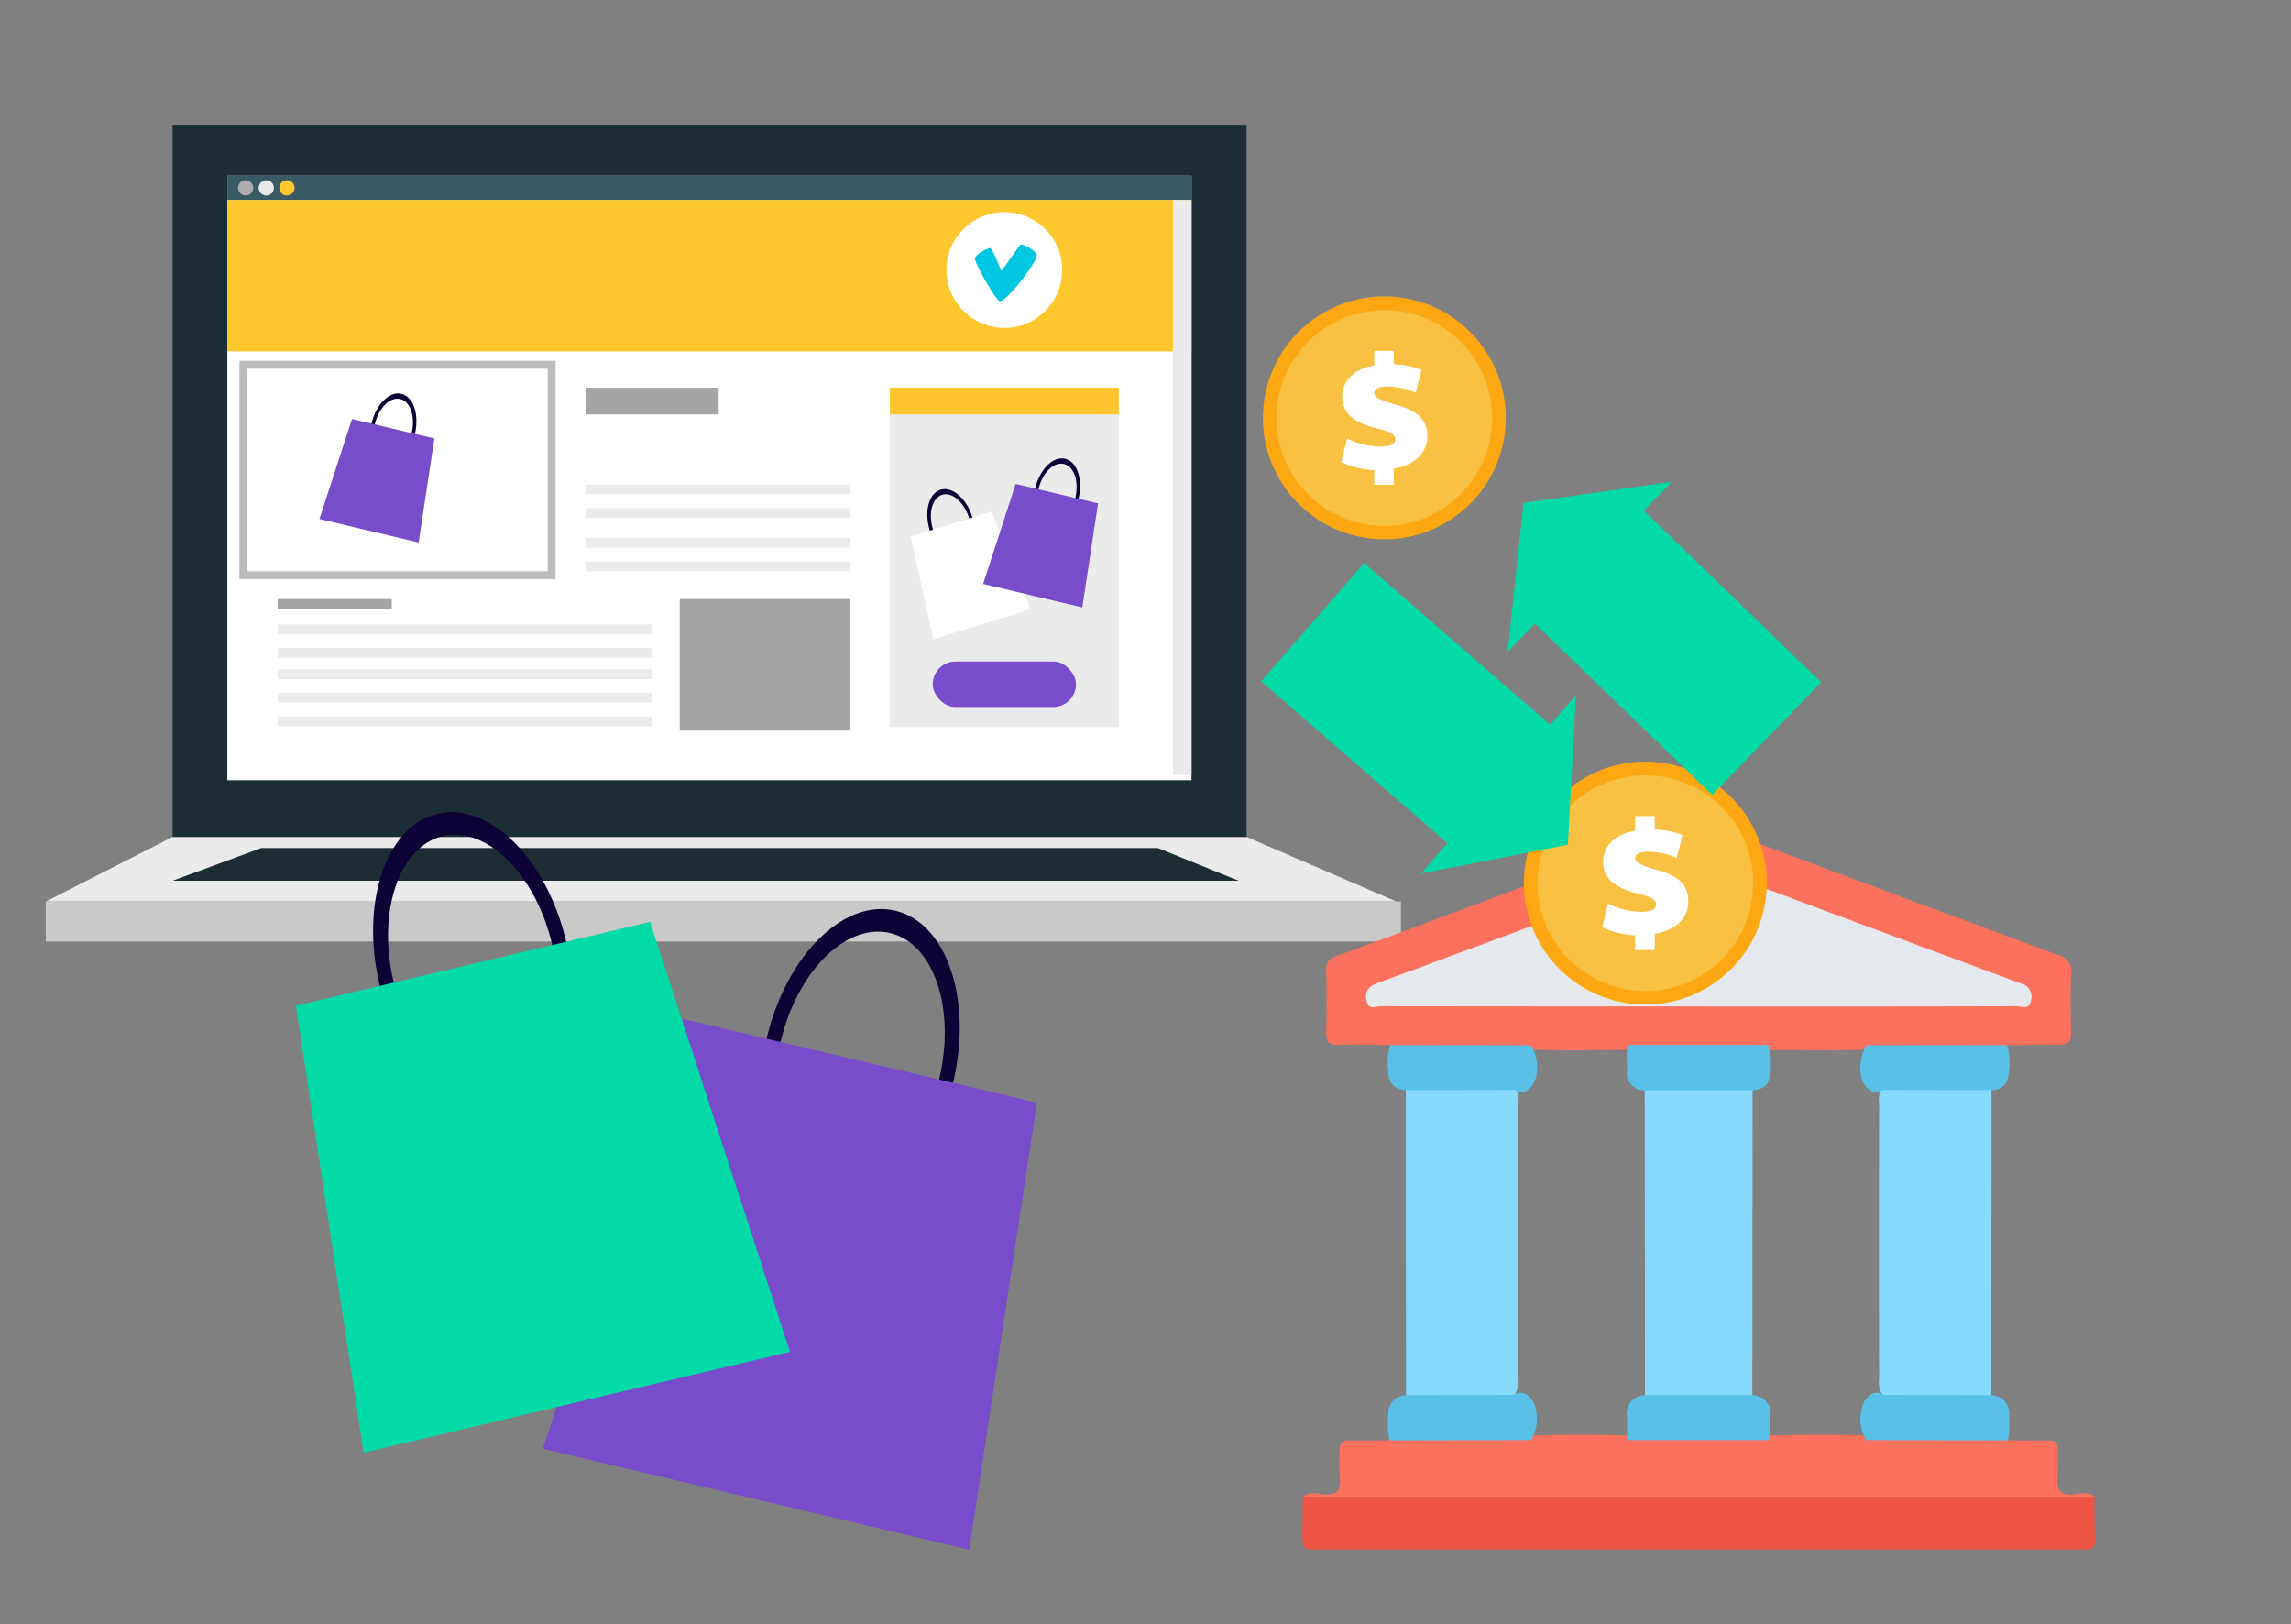<svg xmlns="http://www.w3.org/2000/svg" width="292" height="207" viewBox="0 0 292 207">
  <rect x="0" y="0" width="292" height="207" fill="#808080" stroke="none"/>
  <g id="Grupo_56532" data-name="Grupo 56532" transform="translate(1180 4997)">
    <rect id="Rectángulo_5721" data-name="Rectángulo 5721" width="292" height="207" transform="translate(-1180 -4997)" fill="none"/>
    <g id="Grupo_56530" data-name="Grupo 56530" transform="translate(-1249.63 354.574)">
      <path id="Trazado_104976" data-name="Trazado 104976" d="M270.667,451.85l19.083,8.229H117.62l16.152-8.229Z" transform="translate(-42.151 -5696.759)" fill="#ebebeb"/>
      <rect id="Rectángulo_5860" data-name="Rectángulo 5860" width="136.895" height="90.767" transform="translate(91.621 -5335.675)" fill="#1c2e35"/>
      <rect id="Rectángulo_5861" data-name="Rectángulo 5861" width="122.885" height="77.035" transform="translate(98.606 -5329.173)" fill="#fff"/>
      <rect id="Rectángulo_5862" data-name="Rectángulo 5862" width="122.885" height="3.088" transform="translate(98.606 -5329.173)" fill="#395a64"/>
      <rect id="Rectángulo_5863" data-name="Rectángulo 5863" width="96.795" height="3.551" transform="translate(115.434 -5322.227)" fill="#feffff"/>
      <rect id="Rectángulo_5864" data-name="Rectángulo 5864" width="122.885" height="19.297" transform="translate(98.606 -5326.086)" fill="#fec72e"/>
      <rect id="Rectángulo_5865" data-name="Rectángulo 5865" width="29.178" height="43.226" transform="translate(183.051 -5302.157)" fill="#ebebeb"/>
      <rect id="Rectángulo_5866" data-name="Rectángulo 5866" width="29.178" height="3.396" transform="translate(183.051 -5302.157)" fill="#fec52e"/>
      <rect id="Rectángulo_5867" data-name="Rectángulo 5867" width="16.926" height="3.396" transform="translate(144.302 -5302.157)" fill="#a5a5a5"/>
      <rect id="Rectángulo_5868" data-name="Rectángulo 5868" width="33.655" height="1.253" transform="translate(144.302 -5289.825)" fill="#ebebeb"/>
      <rect id="Rectángulo_5869" data-name="Rectángulo 5869" width="33.655" height="1.253" transform="translate(144.302 -5286.814)" fill="#ebebeb"/>
      <rect id="Rectángulo_5870" data-name="Rectángulo 5870" width="33.655" height="1.253" transform="translate(144.302 -5283.014)" fill="#ebebeb"/>
      <rect id="Rectángulo_5871" data-name="Rectángulo 5871" width="33.655" height="1.253" transform="translate(144.302 -5280.004)" fill="#ebebeb"/>
      <rect id="Rectángulo_5872" data-name="Rectángulo 5872" width="47.752" height="1.253" transform="translate(105.013 -5271.994)" fill="#ebebeb"/>
      <rect id="Rectángulo_5873" data-name="Rectángulo 5873" width="14.55" height="1.253" transform="translate(105.013 -5275.235)" fill="#a5a5a5"/>
      <rect id="Rectángulo_5874" data-name="Rectángulo 5874" width="47.752" height="1.253" transform="translate(105.013 -5268.984)" fill="#ebebeb"/>
      <rect id="Rectángulo_5875" data-name="Rectángulo 5875" width="47.752" height="1.253" transform="translate(105.013 -5266.282)" fill="#ebebeb"/>
      <rect id="Rectángulo_5876" data-name="Rectángulo 5876" width="47.752" height="1.253" transform="translate(105.013 -5263.271)" fill="#ebebeb"/>
      <rect id="Rectángulo_5877" data-name="Rectángulo 5877" width="47.752" height="1.253" transform="translate(105.013 -5260.261)" fill="#ebebeb"/>
      <rect id="Rectángulo_5878" data-name="Rectángulo 5878" width="21.69" height="16.768" transform="translate(156.267 -5275.235)" fill="#a5a5a5"/>
      <rect id="Rectángulo_5879" data-name="Rectángulo 5879" width="39.298" height="26.818" transform="translate(100.643 -5305.089)" fill="none" stroke="#bdbcba" stroke-miterlimit="10" stroke-width="1"/>
      <rect id="Rectángulo_5881" data-name="Rectángulo 5881" width="2.354" height="73.291" transform="translate(219.137 -5326.086)" fill="#ebebeb"/>
      <path id="Trazado_104977" data-name="Trazado 104977" d="M177.685,456.122H291.956l10.313,4.168H166.376Z" transform="translate(-74.756 -5699.616)" fill="#1c2e34"/>
      <g id="Grupo_56293" data-name="Grupo 56293" transform="translate(99.969 -5328.603)">
        <circle id="Elipse_4551" data-name="Elipse 4551" cx="0.974" cy="0.974" r="0.974" transform="translate(0 0)" fill="#acacac"/>
        <circle id="Elipse_4552" data-name="Elipse 4552" cx="0.974" cy="0.974" r="0.974" transform="translate(2.629 0)" fill="#e9e9e9"/>
        <circle id="Elipse_4553" data-name="Elipse 4553" cx="0.974" cy="0.974" r="0.974" transform="translate(5.258 0)" fill="#fec72e"/>
      </g>
      <rect id="Rectángulo_5882" data-name="Rectángulo 5882" width="172.713" height="5.101" transform="translate(75.469 -5236.68)" fill="#c9c9c9"/>
      <g id="Grupo_56506" data-name="Grupo 56506" transform="translate(110.348 -5324.539)">
        <g id="Grupo_56502" data-name="Grupo 56502" transform="translate(75.35 35.301)">
          <path id="Trazado_105330" data-name="Trazado 105330" d="M534.686,446.843a5.968,5.968,0,0,1-.216-.578c-.629-2.042-.106-4.015,1.169-4.408s2.817.944,3.446,2.986a5.955,5.955,0,0,1,.147.6l.412-.127c-.043-.2-.091-.4-.153-.6-.74-2.4-2.555-3.973-4.053-3.511s-2.114,2.782-1.374,5.183c.062.2.134.392.21.58Z" transform="translate(-531.627 -441.127)" fill="#0c0236"/>
          <path id="Trazado_105331" data-name="Trazado 105331" d="M544.076,460.264l-12.412,3.824L528.78,451l10.314-3.178Z" transform="translate(-528.78 -444.962)" fill="#fff"/>
        </g>
        <g id="Grupo_56503" data-name="Grupo 56503" transform="translate(84.588 31.386)">
          <path id="Trazado_105332" data-name="Trazado 105332" d="M566.1,436.488a5.874,5.874,0,0,1,.107-.608c.492-2.079,1.942-3.515,3.24-3.208s1.951,2.241,1.458,4.32a5.868,5.868,0,0,1-.177.591l.42.1c.063-.193.122-.389.17-.593.578-2.444-.19-4.719-1.716-5.08s-3.232,1.328-3.811,3.772c-.048.2-.083.406-.113.606Z" transform="translate(-559.154 -431.961)" fill="#0c0236"/>
          <path id="Trazado_105333" data-name="Trazado 105333" d="M563.044,455.315l-12.639-2.991,4.145-12.746,10.5,2.486Z" transform="translate(-550.405 -436.324)" fill="#794ccb"/>
        </g>
        <g id="Grupo_56504" data-name="Grupo 56504" transform="translate(79.919)">
          <path id="Trazado_105334" data-name="Trazado 105334" d="M555.443,399.879a7.374,7.374,0,1,1-7.373-7.373A7.373,7.373,0,0,1,555.443,399.879Z" transform="translate(-540.696 -392.506)" fill="#fff"/>
          <path id="Trazado_105335" data-name="Trazado 105335" d="M551.953,404.786c-.121,0-1.159-2.987-1.51-2.87-.493.164-1.841.816-1.874,1.378s2.719,5.4,3.179,5.4c.969,0,5.033-5.366,4.7-5.974s-1.863-1.446-2.093-1.216C554.19,401.672,552.057,404.788,551.953,404.786Z" transform="translate(-544.949 -397.345)" fill="#00c7e1"/>
        </g>
        <g id="Grupo_56505" data-name="Grupo 56505" transform="translate(78.166 57.273)">
          <rect id="Rectángulo_5932" data-name="Rectángulo 5932" width="18.252" height="5.793" rx="2.896" fill="#794ccb"/>
        </g>
        <g id="Grupo_56507" data-name="Grupo 56507" transform="translate(0 23.111)">
          <path id="Trazado_105332-2" data-name="Trazado 105332" d="M566.1,436.488a5.874,5.874,0,0,1,.107-.608c.492-2.079,1.942-3.515,3.24-3.208s1.951,2.241,1.458,4.32a5.868,5.868,0,0,1-.177.591l.42.1c.063-.193.122-.389.17-.593.578-2.444-.19-4.719-1.716-5.08s-3.232,1.328-3.811,3.772c-.048.2-.083.406-.113.606Z" transform="translate(-559.154 -431.961)" fill="#0c0236"/>
          <path id="Trazado_105333-2" data-name="Trazado 105333" d="M563.044,455.315l-12.639-2.991,4.145-12.746,10.5,2.486Z" transform="translate(-550.405 -436.324)" fill="#794ccb"/>
        </g>
      </g>
    </g>
    <g id="Grupo_56531" data-name="Grupo 56531" transform="translate(121.322 82.453)">
      <g id="Grupo_56518" data-name="Grupo 56518" transform="translate(-1135.322 -4974.571)">
        <path id="Trazado_104671" data-name="Trazado 104671" d="M136.848,931.61c-2.2-.017-4.4-.085-6.6-.03-1.2.03-1.573-.432-1.547-1.589.06-2.651.048-5.3,0-7.957a1.583,1.583,0,0,1,1.216-1.737q12.859-4.744,25.693-9.553c6.4-2.384,12.794-4.758,19.175-7.178a3.633,3.633,0,0,1,2.758,0q22.182,8.315,44.4,16.544a2.129,2.129,0,0,1,1.7,2.433c-.109,2.479-.074,4.966-.013,7.448.028,1.157-.349,1.619-1.547,1.589-2.2-.056-4.4.013-6.6.03a2.117,2.117,0,0,1-1.852.623c-5.357-.006-10.714.126-16.07-.07-4.192.18-8.384.082-12.577.047q-8.8.107-17.609,0c-4.193.019-8.387.141-12.58-.047-5.364.188-10.729.067-16.093.069A2.123,2.123,0,0,1,136.848,931.61Z" transform="translate(-125.665 -903.295)" fill="#fc715d"/>
        <path id="Trazado_104672" data-name="Trazado 104672" d="M224.952,1035.707c.018,1.805-.006,3.613.07,5.416.045,1.073-.426,1.419-1.41,1.327-.335-.032-.677,0-1.015,0H126.414c-2.409,0-2.416,0-2.408-2.338,0-1.467.034-2.934.052-4.4.05-.027.1-.079.149-.077,3.261.125,6.436-.727,9.709-.719q41.267.095,82.535.03C219.311,1034.94,222.1,1035.712,224.952,1035.707Z" transform="translate(-124.005 -949.848)" fill="#ee5545"/>
        <path id="Trazado_104673" data-name="Trazado 104673" d="M224.981,1031.82H124.087c.791-.665,1.75-.4,2.588-.307,1.775.189,2.3-.531,2.119-2.2-.12-1.112.012-2.248-.03-3.371-.035-.943.361-1.307,1.3-1.289,1.686.032,3.374-.006,5.06-.014a2.049,2.049,0,0,1,1.821-.676c5.395,0,10.79-.127,16.183.069,4.087-.141,8.174-.151,12.26,0,6.091-.144,12.183-.156,18.273,0q6.133-.216,12.265,0c5.4-.187,10.8-.07,16.206-.068a2.054,2.054,0,0,1,1.824.676c1.687.008,3.374.046,5.061.014.935-.018,1.329.346,1.294,1.289-.042,1.123.091,2.259-.03,3.371-.18,1.666.344,2.385,2.119,2.2C223.231,1031.424,224.191,1031.156,224.981,1031.82Z" transform="translate(-124.034 -945.961)" fill="#fc715d"/>
        <path id="Trazado_104674" data-name="Trazado 104674" d="M144.416,994.415q-.012-19.449-.023-38.9a1.611,1.611,0,0,1,1.587-.763c3.611-.072,7.222-.065,10.833,0a2.108,2.108,0,0,1,1.561.529,3.331,3.331,0,0,1,.348,2.121q.019,17.218,0,34.436a4.091,4.091,0,0,1-.56,2.753,2.613,2.613,0,0,1-2.044.574q-4.8.063-9.6,0C145.75,995.154,144.915,995.233,144.416,994.415Z" transform="translate(-131.216 -921.478)" fill="#86dafc"/>
        <path id="Trazado_104675" data-name="Trazado 104675" d="M252.044,955.518q-.012,19.449-.023,38.9a1.666,1.666,0,0,1-1.591.731q-5.278.1-10.556,0a2.2,2.2,0,0,1-1.556-.5,3.362,3.362,0,0,1-.6-2.4q-.036-17.563,0-35.127a2.979,2.979,0,0,1,.3-1.8,2.521,2.521,0,0,1,2.033-.585q4.957-.059,9.915,0C250.737,954.747,251.573,954.673,252.044,955.518Z" transform="translate(-164.22 -921.478)" fill="#86dafc"/>
        <path id="Trazado_104676" data-name="Trazado 104676" d="M157.041,952.808l-13.9.022a2.142,2.142,0,0,1-2.218-2.412,7.383,7.383,0,0,1,.225-3.313l17.893.022c1.012,1.258,1.123,4,.174,5.154C158.637,952.978,157.957,953.43,157.041,952.808Z" transform="translate(-129.96 -918.791)" fill="#59c0e8"/>
        <path id="Trazado_104677" data-name="Trazado 104677" d="M250.739,952.83l-13.9-.022c-.916.622-1.6.17-2.171-.527-.949-1.151-.837-3.9.175-5.154l17.892-.022a8.4,8.4,0,0,1,.133,3.978A1.964,1.964,0,0,1,250.739,952.83Z" transform="translate(-162.915 -918.791)" fill="#59c0e8"/>
        <path id="Trazado_104678" data-name="Trazado 104678" d="M143.169,1015.976l13.709-.046c1.167-.656,1.925-.02,2.519.873a5.315,5.315,0,0,1-.291,4.893l-18.051.024a11.468,11.468,0,0,1-.132-3.327A2.249,2.249,0,0,1,143.169,1015.976Z" transform="translate(-129.969 -943.039)" fill="#59c0e8"/>
        <path id="Trazado_104679" data-name="Trazado 104679" d="M237.01,1015.93l13.709.046a2.29,2.29,0,0,1,2.255,2.583,11.445,11.445,0,0,1-.14,3.161l-18.052-.024a5.316,5.316,0,0,1-.291-4.893C235.086,1015.91,235.844,1015.274,237.01,1015.93Z" transform="translate(-162.919 -943.039)" fill="#59c0e8"/>
        <path id="Trazado_104680" data-name="Trazado 104680" d="M178.961,929.627q-20.251,0-40.5-.024c-.658,0-1.674.529-1.881-.765-.191-1.2.291-1.767,1.461-2.2q19.855-7.316,39.664-14.758a3.217,3.217,0,0,1,2.429-.019q19.9,7.447,39.821,14.82a1.72,1.72,0,0,1,1.351,2.111c-.171,1.329-1.189.809-1.843.81Q199.211,929.65,178.961,929.627Z" transform="translate(-128.438 -906.244)" fill="#e5e8ed"/>
        <path id="Trazado_104681" data-name="Trazado 104681" d="M205.985,947.066a8.207,8.207,0,0,1,.158,4.087c-.14,1.152-1.04,1.627-2.155,1.682a2.906,2.906,0,0,1-2.042.653q-4.829.029-9.658,0a2.906,2.906,0,0,1-2.042-.653,2.155,2.155,0,0,1-2.248-2.5c.041-1.089-.3-2.215.251-3.266Z" transform="translate(-146.616 -918.776)" fill="#59c0e8"/>
        <path id="Trazado_104682" data-name="Trazado 104682" d="M203.98,1015.739a2.321,2.321,0,0,1,2.3,2.714c-.029,1.006-.029,2.012-.042,3.018H188.044c-.014-1.006-.012-2.012-.042-3.017a2.322,2.322,0,0,1,2.3-2.714,2.621,2.621,0,0,1,2.016-.688q4.823-.035,9.647,0A2.621,2.621,0,0,1,203.98,1015.739Z" transform="translate(-146.64 -942.817)" fill="#59c0e8"/>
        <path id="Trazado_104683" data-name="Trazado 104683" d="M205.222,994.855H191.543q-.016-19.432-.031-38.864h13.742Q205.238,975.423,205.222,994.855Z" transform="translate(-147.882 -921.934)" fill="#86dafc"/>
      </g>
      <g id="Grupo_56521" data-name="Grupo 56521" transform="translate(-1143.928 -5045.241)">
        <g id="Grupo_56519" data-name="Grupo 56519" transform="translate(0 0)">
          <circle id="Elipse_4654" data-name="Elipse 4654" cx="15.477" cy="15.477" r="15.477" transform="translate(0 29.831) rotate(-74.52)" fill="#fda812"/>
          <circle id="Elipse_4655" data-name="Elipse 4655" cx="13.748" cy="13.748" r="13.748" transform="translate(5.294 5.315)" fill="#f9c141"/>
        </g>
        <g id="Grupo_56520" data-name="Grupo 56520" transform="translate(13.548 10.507)">
          <path id="Trazado_105340" data-name="Trazado 105340" d="M925.4-223v-1.884a10.912,10.912,0,0,1-4.207-1.026l.753-3.013a9.911,9.911,0,0,0,4.187,1.048c1.111,0,1.946-.25,1.946-.943,0-.627-.649-.984-2.387-1.4-2.45-.585-4.374-1.7-4.374-3.978,0-2.029,1.466-3.58,4.083-4.02v-1.864h2.491v1.716a9.889,9.889,0,0,1,3.539.712l-.734,2.909a9.037,9.037,0,0,0-3.621-.795c-1.339,0-1.675.44-1.675.858,0,.522.9.943,2.764,1.465,2.909.795,4,1.969,4,4.039,0,1.988-1.488,3.663-4.27,4.1V-223H925.4Z" transform="translate(-921.193 240.078)" fill="#fff"/>
        </g>
      </g>
      <g id="Grupo_56526" data-name="Grupo 56526" transform="translate(-1110.663 -4985.953)">
        <g id="Grupo_56519-2" data-name="Grupo 56519" transform="translate(0 0)">
          <circle id="Elipse_4654-2" data-name="Elipse 4654" cx="15.477" cy="15.477" r="15.477" transform="translate(0 29.831) rotate(-74.52)" fill="#fda812"/>
          <circle id="Elipse_4655-2" data-name="Elipse 4655" cx="13.748" cy="13.748" r="13.748" transform="translate(5.294 5.315)" fill="#f9c141"/>
        </g>
        <g id="Grupo_56520-2" data-name="Grupo 56520" transform="translate(13.548 10.507)">
          <path id="Trazado_105340-2" data-name="Trazado 105340" d="M925.4-223v-1.884a10.911,10.911,0,0,1-4.207-1.026l.753-3.013a9.91,9.91,0,0,0,4.187,1.048c1.111,0,1.946-.25,1.946-.943,0-.627-.649-.984-2.387-1.4-2.45-.585-4.375-1.7-4.375-3.978,0-2.029,1.466-3.58,4.083-4.02v-1.864h2.491v1.716a9.889,9.889,0,0,1,3.539.712l-.734,2.909a9.037,9.037,0,0,0-3.621-.795c-1.339,0-1.675.44-1.675.858,0,.522.9.943,2.763,1.465,2.909.795,4,1.969,4,4.039,0,1.988-1.488,3.663-4.27,4.1V-223H925.4Z" transform="translate(-921.193 240.078)" fill="#fff"/>
        </g>
      </g>
      <g id="Grupo_56524" data-name="Grupo 56524" transform="translate(-1091.617 -4983.155) rotate(131)">
        <g id="Grupo_56523" data-name="Grupo 56523">
          <g id="Grupo_56522" data-name="Grupo 56522">
            <rect id="Rectángulo_5933" data-name="Rectángulo 5933" width="19.974" height="34.286" transform="translate(4.993 8.865)" fill="#02dba8"/>
            <path id="Trazado_105341" data-name="Trazado 105341" d="M746.268-350.467,731.215-362.18l-15.044,11.723Z" transform="translate(-716.172 362.18)" fill="#02dba8"/>
          </g>
        </g>
      </g>
      <g id="Grupo_56531-2" data-name="Grupo 56531" transform="matrix(0.695, -0.719, 0.719, 0.695, -1117.59, -5004.546)">
        <g id="Grupo_56523-2" data-name="Grupo 56523">
          <g id="Grupo_56522-2" data-name="Grupo 56522">
            <rect id="Rectángulo_5933-2" data-name="Rectángulo 5933" width="19.974" height="34.286" transform="translate(4.993 8.865)" fill="#02dba8"/>
            <path id="Trazado_105341-2" data-name="Trazado 105341" d="M746.268-350.467,731.215-362.18l-15.044,11.723Z" transform="translate(-716.172 362.18)" fill="#02dba8"/>
          </g>
        </g>
      </g>
    </g>
    <g id="Grupo_56533" data-name="Grupo 56533" transform="translate(-1110.804 -4881.145)">
      <path id="Trazado_105332-3" data-name="Trazado 105332" d="M567.484,451.423a25.373,25.373,0,0,1,.459-2.613c2.114-8.936,8.351-15.111,13.93-13.79s8.386,9.634,6.27,18.571a25.267,25.267,0,0,1-.76,2.542l1.807.428c.272-.828.525-1.671.733-2.549,2.487-10.509-.816-20.288-7.375-21.84s-13.9,5.708-16.384,16.218c-.206.876-.358,1.745-.485,2.606Z" transform="translate(-537.628 -431.961)" fill="#0c0236"/>
      <path id="Trazado_105333-3" data-name="Trazado 105333" d="M604.742,507.232l-54.337-12.859,17.818-54.794,45.151,10.685Z" transform="translate(-550.405 -425.589)" fill="#794ccb"/>
    </g>
    <g id="Grupo_56534" data-name="Grupo 56534" transform="translate(-1142.288 -4893.5)">
      <path id="Trazado_105332-4" data-name="Trazado 105332" d="M588.946,451.423a25.4,25.4,0,0,0-.459-2.613c-2.114-8.936-8.351-15.111-13.93-13.79s-8.385,9.634-6.27,18.571a25.3,25.3,0,0,0,.76,2.542l-1.807.428c-.272-.828-.525-1.671-.733-2.549-2.487-10.509.816-20.288,7.375-21.84s13.9,5.708,16.384,16.218c.206.876.358,1.745.485,2.606Z" transform="translate(-555.833 -431.961)" fill="#0c0236"/>
      <path id="Trazado_105333-4" data-name="Trazado 105333" d="M559.036,507.232l54.337-12.859-17.818-54.794-45.151,10.685Z" transform="translate(-550.405 -425.589)" fill="#02dba8"/>
    </g>
  </g>
</svg>
